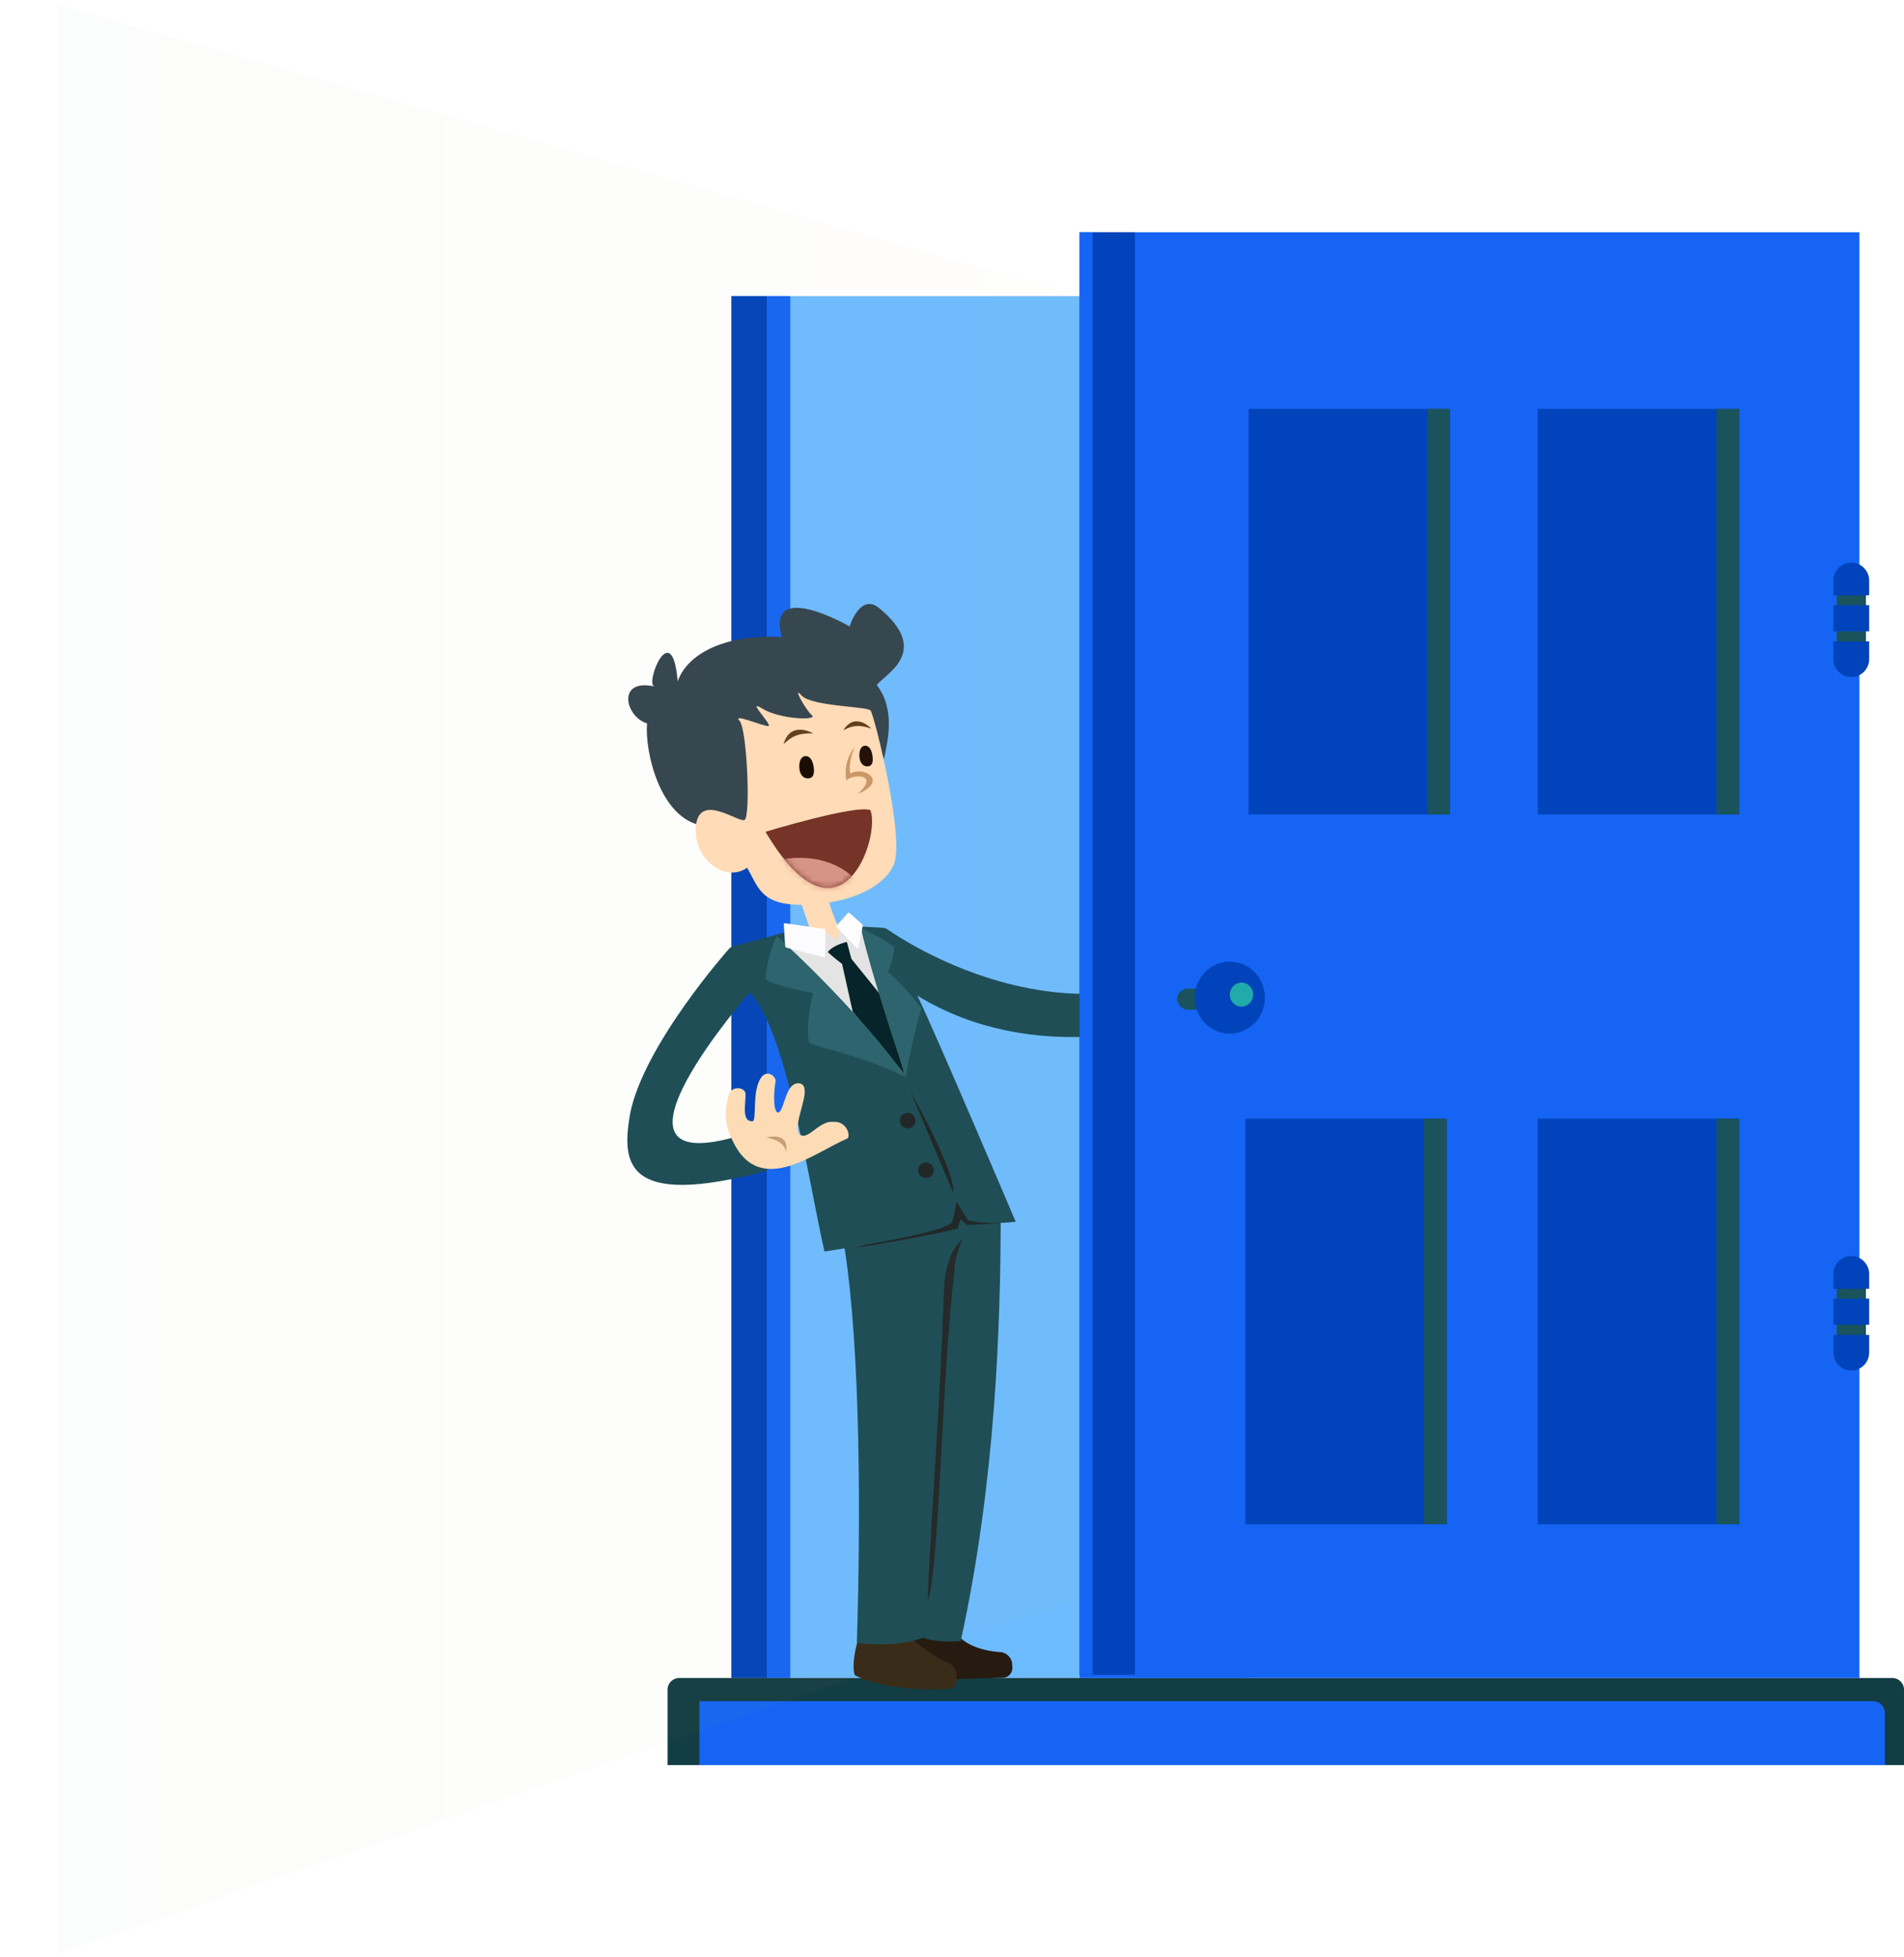 <?xml version="1.0" encoding="UTF-8"?>
<svg width="328px" height="337px" viewBox="0 0 328 337" version="1.1" xmlns="http://www.w3.org/2000/svg" xmlns:xlink="http://www.w3.org/1999/xlink">
    <!-- Generator: Sketch 55.2 (78181) - https://sketchapp.com -->
    <title>Left side</title>
    <desc>Created with Sketch.</desc>
    <defs>
        <linearGradient x1="108.592%" y1="44.139%" x2="-23.47%" y2="44.139%" id="linearGradient-1">
            <stop stop-color="#FFDE62" offset="0%"></stop>
            <stop stop-color="#5E908F" offset="100%"></stop>
        </linearGradient>
        <filter x="-8.5%" y="-4.5%" width="117.0%" height="108.9%" filterUnits="objectBoundingBox" id="filter-2">
            <feGaussianBlur stdDeviation="5 0" in="SourceGraphic"></feGaussianBlur>
        </filter>
        <path d="M0.367,4.196 C0.367,4.196 15.961,-0.54 18.447,0.466 C20.264,5.137 13.209,25.809 0.367,4.196 Z" id="path-3"></path>
    </defs>
    <g id="Dashboard" stroke="none" stroke-width="1" fill="none" fill-rule="evenodd">
        <g id="login-page" transform="translate(0, -128)">
            <g id="Left-side" transform="translate(10, 128)">
                <g id="door-bottom" transform="translate(116, 51)">
                    <rect id="Rectangle-15" fill="#6DBBFF" x="0" y="0" width="89" height="238"></rect>
                    <rect id="Rectangle-4" fill="#0143BA" x="0" y="0" width="6.196" height="238"></rect>
                    <rect id="Rectangle-5" fill="#1564F3" x="6.196" y="0" width="3.943" height="238"></rect>
                </g>
                <g id="character">
                    <g id="floor" transform="translate(105, 289)">
                        <path d="M0,1.992 C0,0.892 0.903,0 2.006,0 L210.994,0 C212.102,0 213,0.893 213,1.992 L213,15 L0,15 L0,1.992 Z" id="Rectangle-19" fill="#123D44"></path>
                        <path d="M5.49,4 L207.701,4 C208.809,4 209.706,4.9 209.706,5.992 L209.706,15 L5.49,15 L5.49,4 Z" id="Rectangle-20" fill="#1564F3"></path>
                    </g>
                    <polygon id="Path-12" fill="url(#linearGradient-1)" opacity="0.163" filter="url(#filter-2)" points="176.158 50.98 0 0.868 0 336.531 176.158 275.339"></polygon>
                    <g id="head" transform="translate(98, 104)">
                        <path d="M43.038,13.987 C44.395,12.143 52.576,8.242 43.449,0.731 C40.174,-1.963 38.355,3.889 38.355,3.889 C38.355,3.889 23.968,-4.421 26.664,5.705 C16.577,5.192 10.311,8.773 8.752,13.347 C7.773,2.076 3.102,13.645 4.692,14.218 C-1.809,12.822 -0.292,19.456 3.461,20.588 C3.052,25.243 5.629,37.187 13.21,38.226 C26.097,39.991 40.79,37.593 44.395,26.195 C44.723,24.265 46.449,18.339 43.038,13.987 Z" id="hair" fill="#37474F"></path>
                        <path d="M20.699,45.451 C22.559,48.512 22.882,51.834 29.985,51.834 C37.089,51.834 44.058,49.363 45.982,44.882 C47.906,40.4 42.601,19.032 41.952,18.348 C41.303,17.665 31.757,17.654 30.086,15.786 C28.415,13.918 30.749,18.244 31.864,19.175 C32.978,20.107 26.396,19.929 23.339,18.047 C20.281,16.165 25.312,21.049 24.325,21.049 C23.339,21.049 18.091,18.772 19.395,20.138 C20.699,21.504 21.331,36.701 20.263,37.216 C19.195,37.731 12.541,32.463 11.894,38.17 C11.246,43.877 16.964,48.145 20.699,45.451 Z" id="face" fill="#FFDBB7"></path>
                        <path d="M31.091,30.091 C31.965,30.091 32.165,29.162 32.165,28.169 C32.165,27.176 31.83,26.221 30.957,26.221 C30.083,26.221 29.684,27.403 29.684,28.396 C29.684,29.389 30.218,30.091 31.091,30.091 Z" id="eye" fill="#1C0C00" transform="translate(30.924, 28.156) rotate(-9) translate(-30.924, -28.156) "></path>
                        <path d="M41.32,28.024 C42.115,28.024 42.298,27.161 42.298,26.238 C42.298,25.316 41.993,24.428 41.197,24.428 C40.402,24.428 40.038,25.526 40.038,26.449 C40.038,27.372 40.524,28.024 41.32,28.024 Z" id="eye-copy" fill="#24110A" transform="translate(41.168, 26.226) rotate(-9) translate(-41.168, -26.226) "></path>
                        <path d="M26.984,24.164 C28.054,23.208 29.023,22.201 32.102,22.318 C32.102,22.318 28.162,20 26.984,24.164 Z" id="eyebrow" fill="#614321"></path>
                        <path d="M37.51,22.476 C38.455,21.612 39.31,20.703 42.029,20.809 C42.029,20.809 38.55,18.716 37.51,22.476 Z" id="eyebrow-copy" fill="#633F1B" transform="translate(39.769, 21.352) rotate(17) translate(-39.769, -21.352) "></path>
                        <path d="M39.221,24.749 C39.221,24.749 38.082,27.106 38.464,29.227 C40.782,27.873 45.164,30.496 39.772,32.744 C43.905,28.893 38.153,29.447 37.813,30.496 C37.163,26.808 39.221,24.749 39.221,24.749 Z" id="nose" fill="#CA9866"></path>
                        <path d="M33.019,60.42 C33.019,60.42 31.014,54.365 29.891,51.242 C31.014,50.957 33.019,50.843 34.602,50.52 C35.597,54.581 38.122,59.192 38.122,59.192 L33.019,60.42 Z" id="neck" fill="#FFDBB7"></path>
                        <g id="mouth" transform="translate(23.5, 35.062)">
                            <mask id="mask-4" fill="white">
                                <use xlink:href="#path-3"></use>
                            </mask>
                            <use id="Mask" fill="#763428" xlink:href="#path-3"></use>
                            <path d="M1.472,9.329 C1.472,9.329 10.353,6.481 16.199,12.731 C22.045,18.982 6.597,15.395 6.597,15.395 L1.472,9.329 Z" id="Path" fill="#D69486" mask="url(#mask-4)"></path>
                        </g>
                    </g>
                    <g id="shoes" transform="translate(136.865, 281.111)">
                        <path d="M10.194,6.46 C10.286,7.448 11.171,8.229 12.163,8.204 L25.865,7.861 C26.861,7.836 27.609,7.005 27.536,6.02 L27.49,5.405 C27.417,4.413 26.556,3.548 25.57,3.437 C25.57,3.437 20.688,3.306 18.274,0.672 C14.205,1.117 9.639,0.452 9.639,0.452 L10.194,6.46 Z" id="Path-10" fill="#271B11"></path>
                        <path d="M1.213,0.378 C1.213,0.378 -0.357,5.045 0.374,7.405 C6.484,10.547 16.566,9.762 16.566,9.762 C17.309,9.725 17.91,9.086 17.91,8.348 L17.91,7.252 C17.91,6.508 17.352,5.668 16.681,5.361 C16.681,5.361 13.446,4.141 10.546,1.35 C5.868,1.35 1.213,0.378 1.213,0.378 Z" id="Path-9" fill="#392C19"></path>
                    </g>
                    <g id="pants" transform="translate(135.058, 209.188)">
                        <path d="M0.437,5.783 C3.233,23.747 3.195,52.815 2.558,73.761 C9.779,74.677 14.018,72.856 14.018,72.856 C14.018,72.856 15.461,73.761 20.45,73.448 C26.487,45.764 27.327,18.555 27.327,0.155 C17.399,0.861 8.974,1.593 0.437,5.783 Z" id="Path-6" fill="#1F4E56"></path>
                        <path d="M20.776,4.116 C19.914,5.161 17.728,7.048 17.546,13.274 C17.033,30.865 14.366,67.385 14.827,66.46 C16.922,58.88 16.981,30.539 19.377,9.375 C19.377,7.392 20.776,4.116 20.776,4.116 Z" id="Path-7" fill="#252A2A"></path>
                    </g>
                    <g id="apparel" transform="translate(98, 157.043)">
                        <path d="M39.316,57.875 C39.316,57.875 49.451,56.35 57.039,54.556 C57.209,53.374 57.52,53.018 57.52,53.018 L58.606,53.943 L64.185,53.647 L59.001,51.941 L57.039,48.685 L55.998,52.782 L39.316,57.875 Z" id="Path-8" fill="#222828"></path>
                        <g id="jas" transform="translate(0, 2.248)">
                            <path d="M27.492,1.281 C27.247,1.316 26.856,1.396 26.604,1.463 L18.304,3.686 C18.06,3.751 17.732,3.952 17.561,4.147 C17.561,4.147 2.916,20.614 0.557,32.48 C-0.834,40.613 -0.913,49.16 24.371,42.255 C18.632,39.541 19.544,39.037 18.379,36.601 C-6.771,43.518 21.144,11.662 21.144,11.662 C27.517,17.788 31.682,46.318 34.038,56.257 C42.594,54.958 55.606,52.624 56.03,51.126 C56.454,49.629 56.747,47.62 56.747,47.62 C56.747,47.62 58.127,49.839 58.781,50.878 C62.109,51.771 66.974,51.126 66.974,51.126 C66.974,51.126 52.837,17.891 50.035,12.19 C70.463,24.707 93.684,16.944 93.684,16.944 C93.684,16.944 93.684,9.385 93.684,9.385 C69.007,18.217 44.902,0.781 44.902,0.781 C44.695,0.637 44.325,0.51 44.08,0.497 L38.012,0.17 L36.383,2.799 L31.682,0.681 L27.492,1.281 Z" fill="#1F4E56"></path>
                            <ellipse id="Oval" fill="#222828" cx="51.519" cy="42.255" rx="1.356" ry="1.349"></ellipse>
                            <ellipse id="Oval-Copy" fill="#222828" cx="48.356" cy="33.714" rx="1.356" ry="1.349"></ellipse>
                            <path d="M56.2,46.127 L48.795,28.578 C48.795,28.578 56.747,42.675 56.2,46.127 Z" id="Path-4" fill="#222828"></path>
                        </g>
                        <polygon id="shirt" fill="#E4E4E5" points="47.894 28.04 26.857 5.682 33.828 3.139 36.175 4.932 36.784 2.955 40.692 3.144"></polygon>
                        <path d="M38.895,17.203 L37.064,8.967 C37.064,8.967 35.61,7.891 34.598,6.927 C35.61,5.642 37.891,5.19 37.891,5.19 L38.669,8.095 L43.82,14.475 L47.879,28.043 L38.895,17.203 Z" id="tie" fill="#062429"></path>
                        <path d="M48.114,28.573 C41.891,25.296 35.765,24.118 31.438,22.611 C30.606,20.022 32.041,13.971 32.041,13.971 C32.041,13.971 26.496,13.077 23.908,11.707 C23.908,8.813 25.509,4.383 25.836,4.202 C34.742,12.232 44.444,22.954 48.114,28.573 Z M48.114,28.573 C48.319,25.199 50.716,16.611 50.716,16.611 C50.716,16.611 48.004,12.84 44.992,10.377 C45.507,8.887 46.026,7.492 46.026,6.077 C43.981,4.461 42.028,3.7 40.298,2.79 C42.028,10.377 46.303,23.352 48.114,28.573 Z" id="Path-5" fill="#2D646D"></path>
                        <path d="M27.487,6.17 C27.368,6.139 27.266,6.011 27.258,5.889 L27.02,2.159 C27.012,2.035 27.107,1.949 27.228,1.966 L33.949,2.931 C34.071,2.948 34.171,3.066 34.171,3.188 L34.171,7.689 C34.171,7.813 34.073,7.889 33.957,7.858 L27.487,6.17 Z" id="collar-1" fill="#FCFCFE"></path>
                        <path d="M39.873,6.223 C39.849,6.348 39.762,6.381 39.674,6.291 L36.148,2.689 C36.062,2.602 36.066,2.448 36.137,2.368 L38.05,0.219 C38.129,0.13 38.276,0.13 38.355,0.201 L40.489,2.106 C40.578,2.186 40.629,2.354 40.606,2.476 L39.873,6.223 Z" id="collar-2" fill="#FFFDFF"></path>
                    </g>
                    <g id="hand" transform="translate(114.721, 184.913)">
                        <path d="M1.132,10.772 C5.676,21.811 15.348,13.688 21.298,11.147 C21.828,10.544 21.081,8.118 18.763,8.302 C16.361,8.118 14.574,11.444 13.128,10.544 C11.757,9.379 14.156,4.678 13.886,2.811 C13.886,1.503 12.521,1.451 11.95,1.93 C10.488,2.811 10.185,6.864 9.26,6.682 C8.581,6.566 8.462,3.911 8.893,1.249 C8.893,0.345 7.24,-0.862 6.229,0.941 C4.782,3.411 5.736,8.302 4.849,8.21 C3.034,8.21 3.721,5.351 3.721,3.425 C3.504,2.275 1.472,2.129 0.901,3.425 C-0.01,6.412 0.185,8.667 1.132,10.772 Z" id="Path-2" fill="#FDDCB5"></path>
                        <path d="M7.229,11.009 C7.229,11.009 10.355,11.327 10.658,13.423 C10.658,13.569 11.654,10.015 7.229,11.009 Z" id="Path-3" fill="#C79D73"></path>
                    </g>
                </g>
                <g id="door-front" transform="translate(176, 40)">
                    <rect id="Rectangle-10" fill="#1564F3" x="0" y="0" width="134.321" height="249"></rect>
                    <rect id="Rectangle-Copy" fill="#0143BA" x="0" y="0" width="9.514" height="248.437"></rect>
                    <rect id="Rectangle" fill="#1564F3" x="0" y="0" width="2.239" height="248.437"></rect>
                    <g id="hinge-2" transform="translate(129.844, 176.328)">
                        <polygon id="Rectangle-3" fill="#1A535C" points="0.56 4.507 5.597 4.507 5.597 14.084 0.56 14.084"></polygon>
                        <path d="M6.156,13.574 L6.156,16.619 C6.156,18.33 4.775,19.717 3.078,19.717 C1.378,19.717 0,18.326 0,16.615 L0,13.585" id="Rectangle-3-Copy-2" fill="#0143BA"></path>
                        <path d="M0,5.663 L0,3.097 C0,1.386 1.382,0 3.078,0 C4.778,0 6.156,1.392 6.156,3.096 L6.156,5.633" id="Rectangle-3-Copy" fill="#0143BA"></path>
                        <rect id="Rectangle-14" fill="#0143BA" x="0" y="7.324" width="6.156" height="4.507"></rect>
                    </g>
                    <g id="hinge-1" transform="translate(129.844, 56.898)">
                        <polygon id="Rectangle-3" fill="#1A535C" points="0.56 4.507 5.597 4.507 5.597 14.084 0.56 14.084"></polygon>
                        <path d="M6.156,13.574 L6.156,16.619 C6.156,18.33 4.775,19.717 3.078,19.717 C1.378,19.717 0,18.326 0,16.615 L0,13.585" id="Rectangle-3-Copy-2" fill="#0143BA"></path>
                        <path d="M0,5.663 L0,3.097 L0,3.097 C0,1.386 1.382,0 3.078,0 L3.078,0 C4.778,0 6.156,1.392 6.156,3.096 L6.156,5.633" id="Rectangle-3-Copy" fill="#0143BA"></path>
                        <rect id="Rectangle-14" fill="#0143BA" x="0" y="7.324" width="6.156" height="4.507"></rect>
                    </g>
                    <g id="window" transform="translate(28.543, 30.421)">
                        <g id="window-1" transform="translate(0.56, 0)">
                            <rect id="Rectangle-11" fill="#0143BA" x="0" y="0" width="34.7" height="69.855"></rect>
                            <rect id="Rectangle-2" fill="#1A535C" x="30.782" y="0" width="3.918" height="69.855"></rect>
                        </g>
                        <g id="window-2" transform="translate(50.37, 0)">
                            <rect id="Rectangle-11" fill="#0143BA" x="0" y="0" width="34.7" height="69.855"></rect>
                            <rect id="Rectangle-2" fill="#1A535C" x="30.782" y="0" width="3.918" height="69.855"></rect>
                        </g>
                        <g id="window-3" transform="translate(50.37, 122.247)">
                            <rect id="Rectangle-11" fill="#0143BA" x="0" y="0" width="34.7" height="69.855"></rect>
                            <rect id="Rectangle-2" fill="#1A535C" x="30.782" y="0" width="3.918" height="69.855"></rect>
                        </g>
                        <g id="window-4" transform="translate(0, 122.247)">
                            <rect id="Rectangle-11" fill="#0143BA" x="0" y="0" width="34.7" height="69.855"></rect>
                            <rect id="Rectangle-2" fill="#1A535C" x="30.782" y="0" width="3.918" height="69.855"></rect>
                        </g>
                    </g>
                    <g id="handle" transform="translate(16.79, 125.627)">
                        <rect id="Rectangle-13" fill="#1A535C" x="0" y="4.648" width="5.037" height="3.615" rx="1.807"></rect>
                        <ellipse id="Oval-2" fill="#0143BA" cx="9.067" cy="6.197" rx="6.044" ry="6.197"></ellipse>
                        <ellipse id="Oval-3" fill="#21AAAA" cx="11.081" cy="5.68" rx="2.015" ry="2.066"></ellipse>
                    </g>
                </g>
            </g>
        </g>
    </g>
</svg>